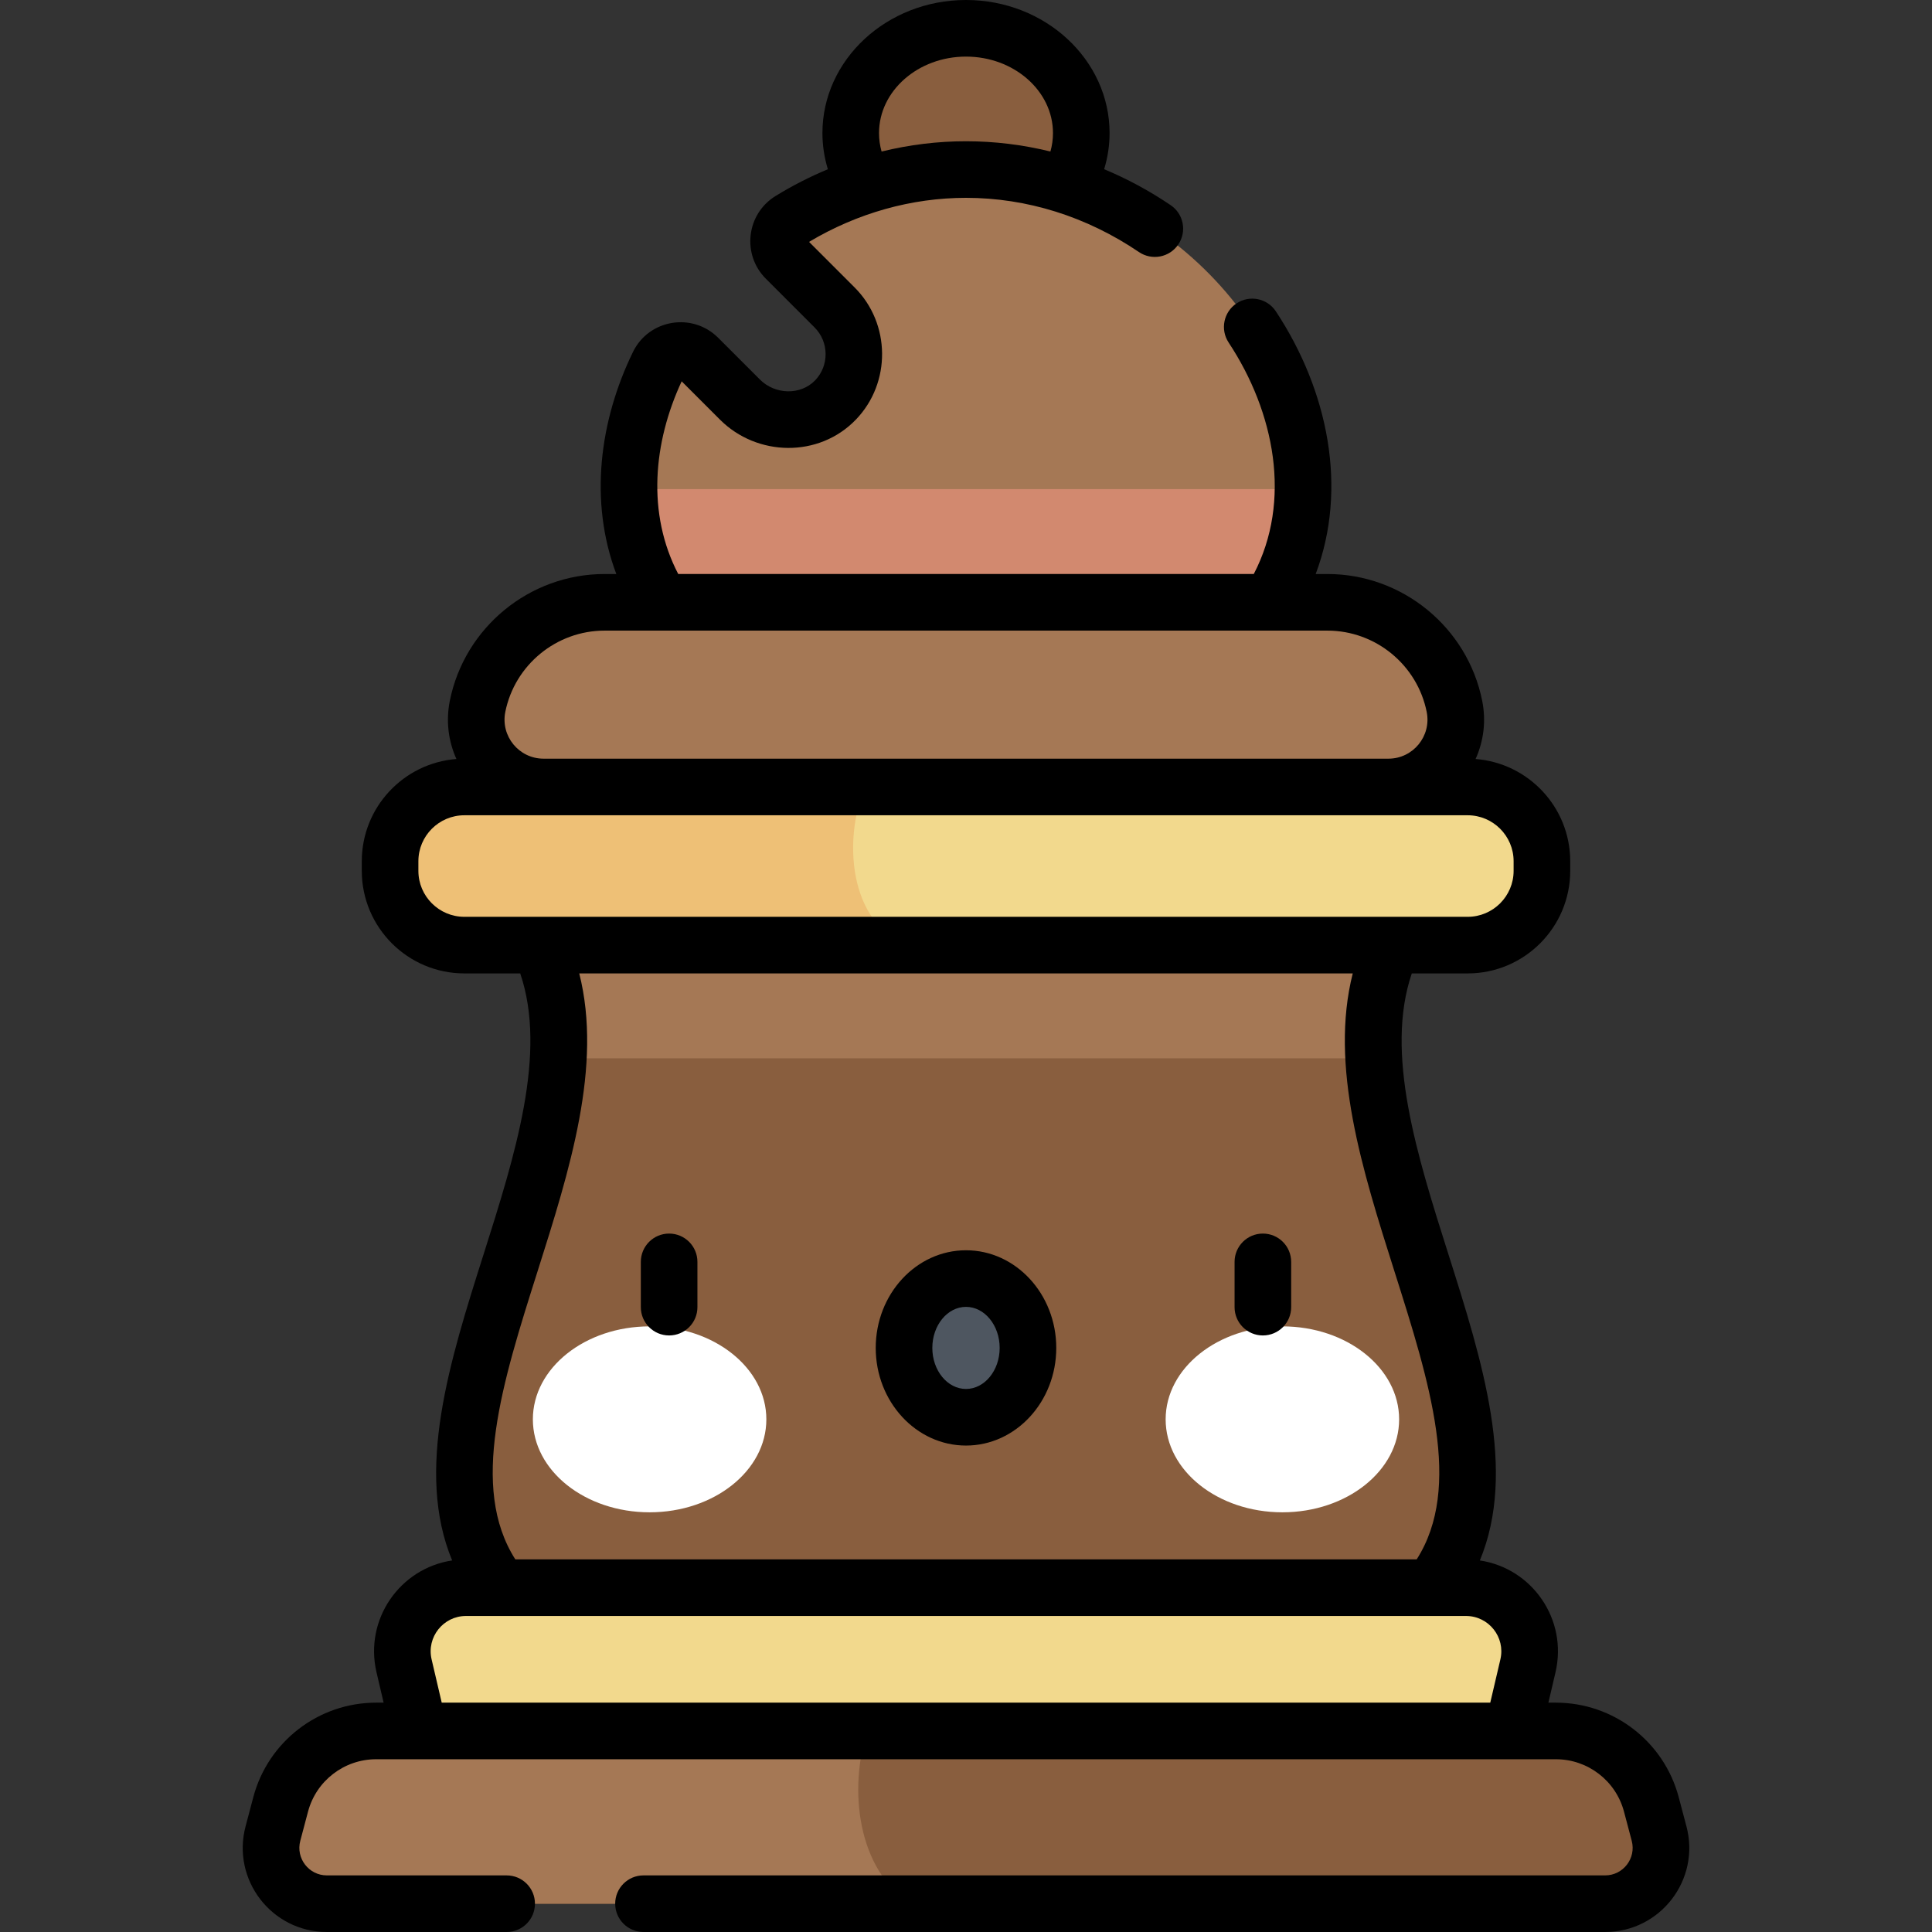 <?xml version="1.0"?>
<svg xmlns="http://www.w3.org/2000/svg" xmlns:xlink="http://www.w3.org/1999/xlink" xmlns:svgjs="http://svgjs.com/svgjs" version="1.1" width="512" height="512" x="0" y="0" viewBox="0 0 512 512" style="enable-background:new 0 0 512 512" xml:space="preserve" class=""><rect x="0" y="0" width="512" height="512" fill="#333333" stroke="none"/><g><g xmlns="http://www.w3.org/2000/svg"><path d="m379.311 420.751c33.785-42.754-34-119.467-10.231-170.286h-226.16c23.769 50.819-44.016 127.532-10.231 170.286z" fill="#895e3e" data-original="#e7c7af" style="" class=""/><ellipse cx="256" cy="35.271" fill="#895e3e" rx="30.549" ry="27.771" data-original="#e7c7af" style="" class=""/><path d="m256 44.93c-17.054 0-32.991 5.062-46.545 13.403-3.608 2.22-4.187 7.236-1.191 10.232l12.921 12.921c6.756 6.755 6.834 17.658.235 24.509-6.805 7.065-18.371 6.851-25.308-.085l-11.093-11.093c-3.175-3.175-8.561-2.31-10.528 1.726-5.012 10.288-7.802 21.313-7.802 32.286 0 41.558 39.986 66.595 89.311 66.595s89.311-25.037 89.311-66.595c0-41.557-39.986-83.899-89.311-83.899z" fill="#a57855" data-original="#daa985" style="" class=""/><path d="m256 195.425c49.011 0 88.794-24.722 89.299-65.806h-178.598c.504 41.084 40.288 65.806 89.299 65.806z" fill="#d2896f" data-original="#d2896f" style="" class=""/><path d="m142.92 250.465c4.331 9.26 5.613 19.383 5.033 30h216.094c-.58-10.617.702-20.74 5.033-30z" fill="#a57855" data-original="#daa985" style="" class=""/><path d="m388.946 250.465h-265.893c-10.867 0-19.675-8.809-19.675-19.675v-2.558c0-10.866 8.809-19.675 19.675-19.675h265.893c10.866 0 19.675 8.809 19.675 19.675v2.558c.001 10.866-8.808 19.675-19.675 19.675z" fill="#f2d98d" data-original="#f2d98d" style=""/><path d="m123.053 208.556c-10.867 0-19.675 8.809-19.675 19.676v2.558c0 10.866 8.809 19.675 19.675 19.675h116.75c-16.208-7.523-15.688-30.842-10.434-41.909z" fill="#eec076" data-original="#eec076" style=""/><path d="m367.944 208.556h-223.888c-11.265 0-19.713-10.308-17.5-21.354 3.213-16.039 17.299-27.583 33.657-27.583h191.575c16.358 0 30.443 11.543 33.656 27.583 2.213 11.046-6.235 21.354-17.5 21.354z" fill="#a57855" data-original="#daa985" style="" class=""/><path d="m400.886 458.721h-289.772l-4.037-17.27c-2.473-10.578 5.556-20.7 16.42-20.7h265.006c10.864 0 18.892 10.122 16.42 20.7z" fill="#f2d98d" data-original="#f2d98d" style=""/><path d="m412.335 458.721h-312.67c-11.868 0-22.248 7.989-25.288 19.46l-2.05 7.736c-2.487 9.386 4.59 18.583 14.3 18.583h338.744c9.71 0 16.787-9.196 14.3-18.583l-2.05-7.736c-3.038-11.471-13.419-19.46-25.286-19.46z" fill="#895e3e" data-original="#e7c7af" style="" class=""/><path d="m229.851 458.721h-130.186c-11.868 0-22.248 7.988-25.288 19.46l-2.05 7.736c-2.487 9.386 4.59 18.583 14.3 18.583h154.766c-14.25-8.965-16.544-30.525-11.542-45.779z" fill="#a57855" data-original="#daa985" style="" class=""/><g><g><ellipse cx="172.153" cy="376.14" fill="#ffffff" rx="30.938" ry="24.637" data-original="#ffffff" style=""/><ellipse cx="339.846" cy="376.14" fill="#ffffff" rx="30.938" ry="24.637" data-original="#ffffff" style=""/><ellipse cx="256" cy="357.21" fill="#4e5660" rx="16.423" ry="18.377" data-original="#4e5660" style=""/></g></g><path d="m177.325 353.909c4.143 0 7.5-3.358 7.5-7.5v-12c0-4.142-3.357-7.5-7.5-7.5s-7.5 3.358-7.5 7.5v12c0 4.142 3.357 7.5 7.5 7.5zm269.598 130.088-2.05-7.736c-3.907-14.743-17.287-25.039-32.538-25.039h-1.994l1.885-8.063c3.255-13.923-6.113-27.528-20.052-29.625 9.867-23.718.646-52.837-8.331-81.14-8.321-26.237-16.903-53.308-9.703-74.428h14.807c14.984 0 27.176-12.191 27.176-27.175v-2.559c0-14.278-11.072-26.012-25.079-27.087 2.164-4.776 2.812-10.143 1.755-15.416-3.901-19.474-21.15-33.609-41.01-33.609h-3.118c8.546-22.673 3.349-48.552-10.556-69.611-2.282-3.457-6.937-4.408-10.392-2.126-3.456 2.282-4.408 6.935-2.126 10.392 12.225 18.515 16.778 41.941 6.668 61.345h-152.53c-8.347-16.019-6.641-34.816.914-51.064l10.158 10.158c9.8 9.8 26.193 10.179 36.015-.016 9.382-9.742 9.232-25.45-.335-35.015l-12.08-12.081c12.81-7.64 27.165-11.672 41.593-11.672 16.118 0 31.968 4.969 45.834 14.37 3.431 2.324 8.093 1.429 10.417-2s1.429-8.092-1.999-10.416c-5.623-3.812-11.534-6.99-17.641-9.541.943-3.102 1.439-6.323 1.439-9.573 0-19.448-17.07-35.27-38.05-35.27s-38.05 15.822-38.05 35.271c0 3.253.496 6.476 1.441 9.581-4.76 1.985-9.4 4.346-13.867 7.095-7.738 4.762-8.985 15.503-2.564 21.922l12.922 12.922c3.826 3.826 3.888 10.107.137 14.003-3.893 4.041-10.64 3.78-14.604-.185l-11.093-11.093c-6.809-6.809-18.354-4.915-22.573 3.745-8.897 18.262-11.67 39.622-4.419 58.86h-3.118c-19.86 0-37.108 14.135-41.01 33.609-1.056 5.273-.409 10.639 1.755 15.415-14.008 1.075-25.079 12.808-25.079 27.087v2.559c0 14.984 12.191 27.175 27.176 27.175h14.807c7.2 21.12-1.382 48.191-9.703 74.428-8.976 28.303-18.198 57.422-8.331 81.14-13.918 2.094-23.313 15.676-20.052 29.625l1.885 8.063h-1.994c-15.251 0-28.631 10.296-32.538 25.04l-2.05 7.736c-3.748 14.144 6.906 28.002 21.55 28.002h47.638c4.143 0 7.5-3.358 7.5-7.5s-3.357-7.5-7.5-7.5h-47.638c-4.788 0-8.277-4.53-7.051-9.162l2.05-7.735c2.166-8.173 9.583-13.882 18.038-13.882 1.452 0 310.146.003 312.67 0 8.455 0 15.872 5.708 18.038 13.881l2.05 7.735c1.225 4.628-2.26 9.162-7.051 9.162h-254.845c-4.143 0-7.5 3.358-7.5 7.5s3.357 7.5 7.5 7.5h254.845c14.633.001 25.301-13.847 21.551-28.002zm-190.923-468.997c12.71 0 23.05 9.093 23.05 20.271 0 1.67-.231 3.3-.679 4.88-7.317-1.791-14.814-2.72-22.371-2.72-7.531 0-15.037.927-22.37 2.725-.448-1.582-.68-3.212-.68-4.885 0-11.178 10.34-20.271 23.05-20.271zm-122.091 173.676c2.503-12.491 13.564-21.556 26.303-21.556 23.596.001 174.146 0 191.576 0 12.738 0 23.8 9.066 26.303 21.556 1.284 6.408-3.621 12.38-10.146 12.38h-223.889c-6.535 0-11.429-5.982-10.147-12.38zm-10.855 54.289c-6.714 0-12.176-5.462-12.176-12.175v-2.559c0-6.713 5.462-12.175 12.176-12.175h265.893c6.714 0 12.176 5.462 12.176 12.175v2.559c0 6.713-5.462 12.175-12.176 12.175zm19.402 93.963c8.51-26.832 17.265-54.458 11.051-78.963h204.987c-6.214 24.504 2.541 52.131 11.051 78.963 9.315 29.369 18.12 57.181 5.89 76.323h-238.869c-12.23-19.143-3.425-46.954 5.89-76.323zm255.164 102.816-2.683 11.477h-277.874l-2.683-11.477c-1.374-5.88 3.091-11.493 9.117-11.493.122 0 266.288.001 265.006 0 6.038 0 10.488 5.626 9.117 11.493zm-141.62-56.657c13.191 0 23.923-11.608 23.923-25.877s-10.731-25.877-23.923-25.877c-13.191 0-23.923 11.608-23.923 25.877 0 14.268 10.731 25.877 23.923 25.877zm0-36.754c4.92 0 8.923 4.879 8.923 10.877 0 5.997-4.003 10.877-8.923 10.877s-8.923-4.879-8.923-10.877 4.003-10.877 8.923-10.877zm78.675 7.576c4.143 0 7.5-3.358 7.5-7.5v-12c0-4.142-3.357-7.5-7.5-7.5s-7.5 3.358-7.5 7.5v12c0 4.142 3.357 7.5 7.5 7.5z" fill="#000000" data-original="#000000" style="" class=""/></g></g></svg>

